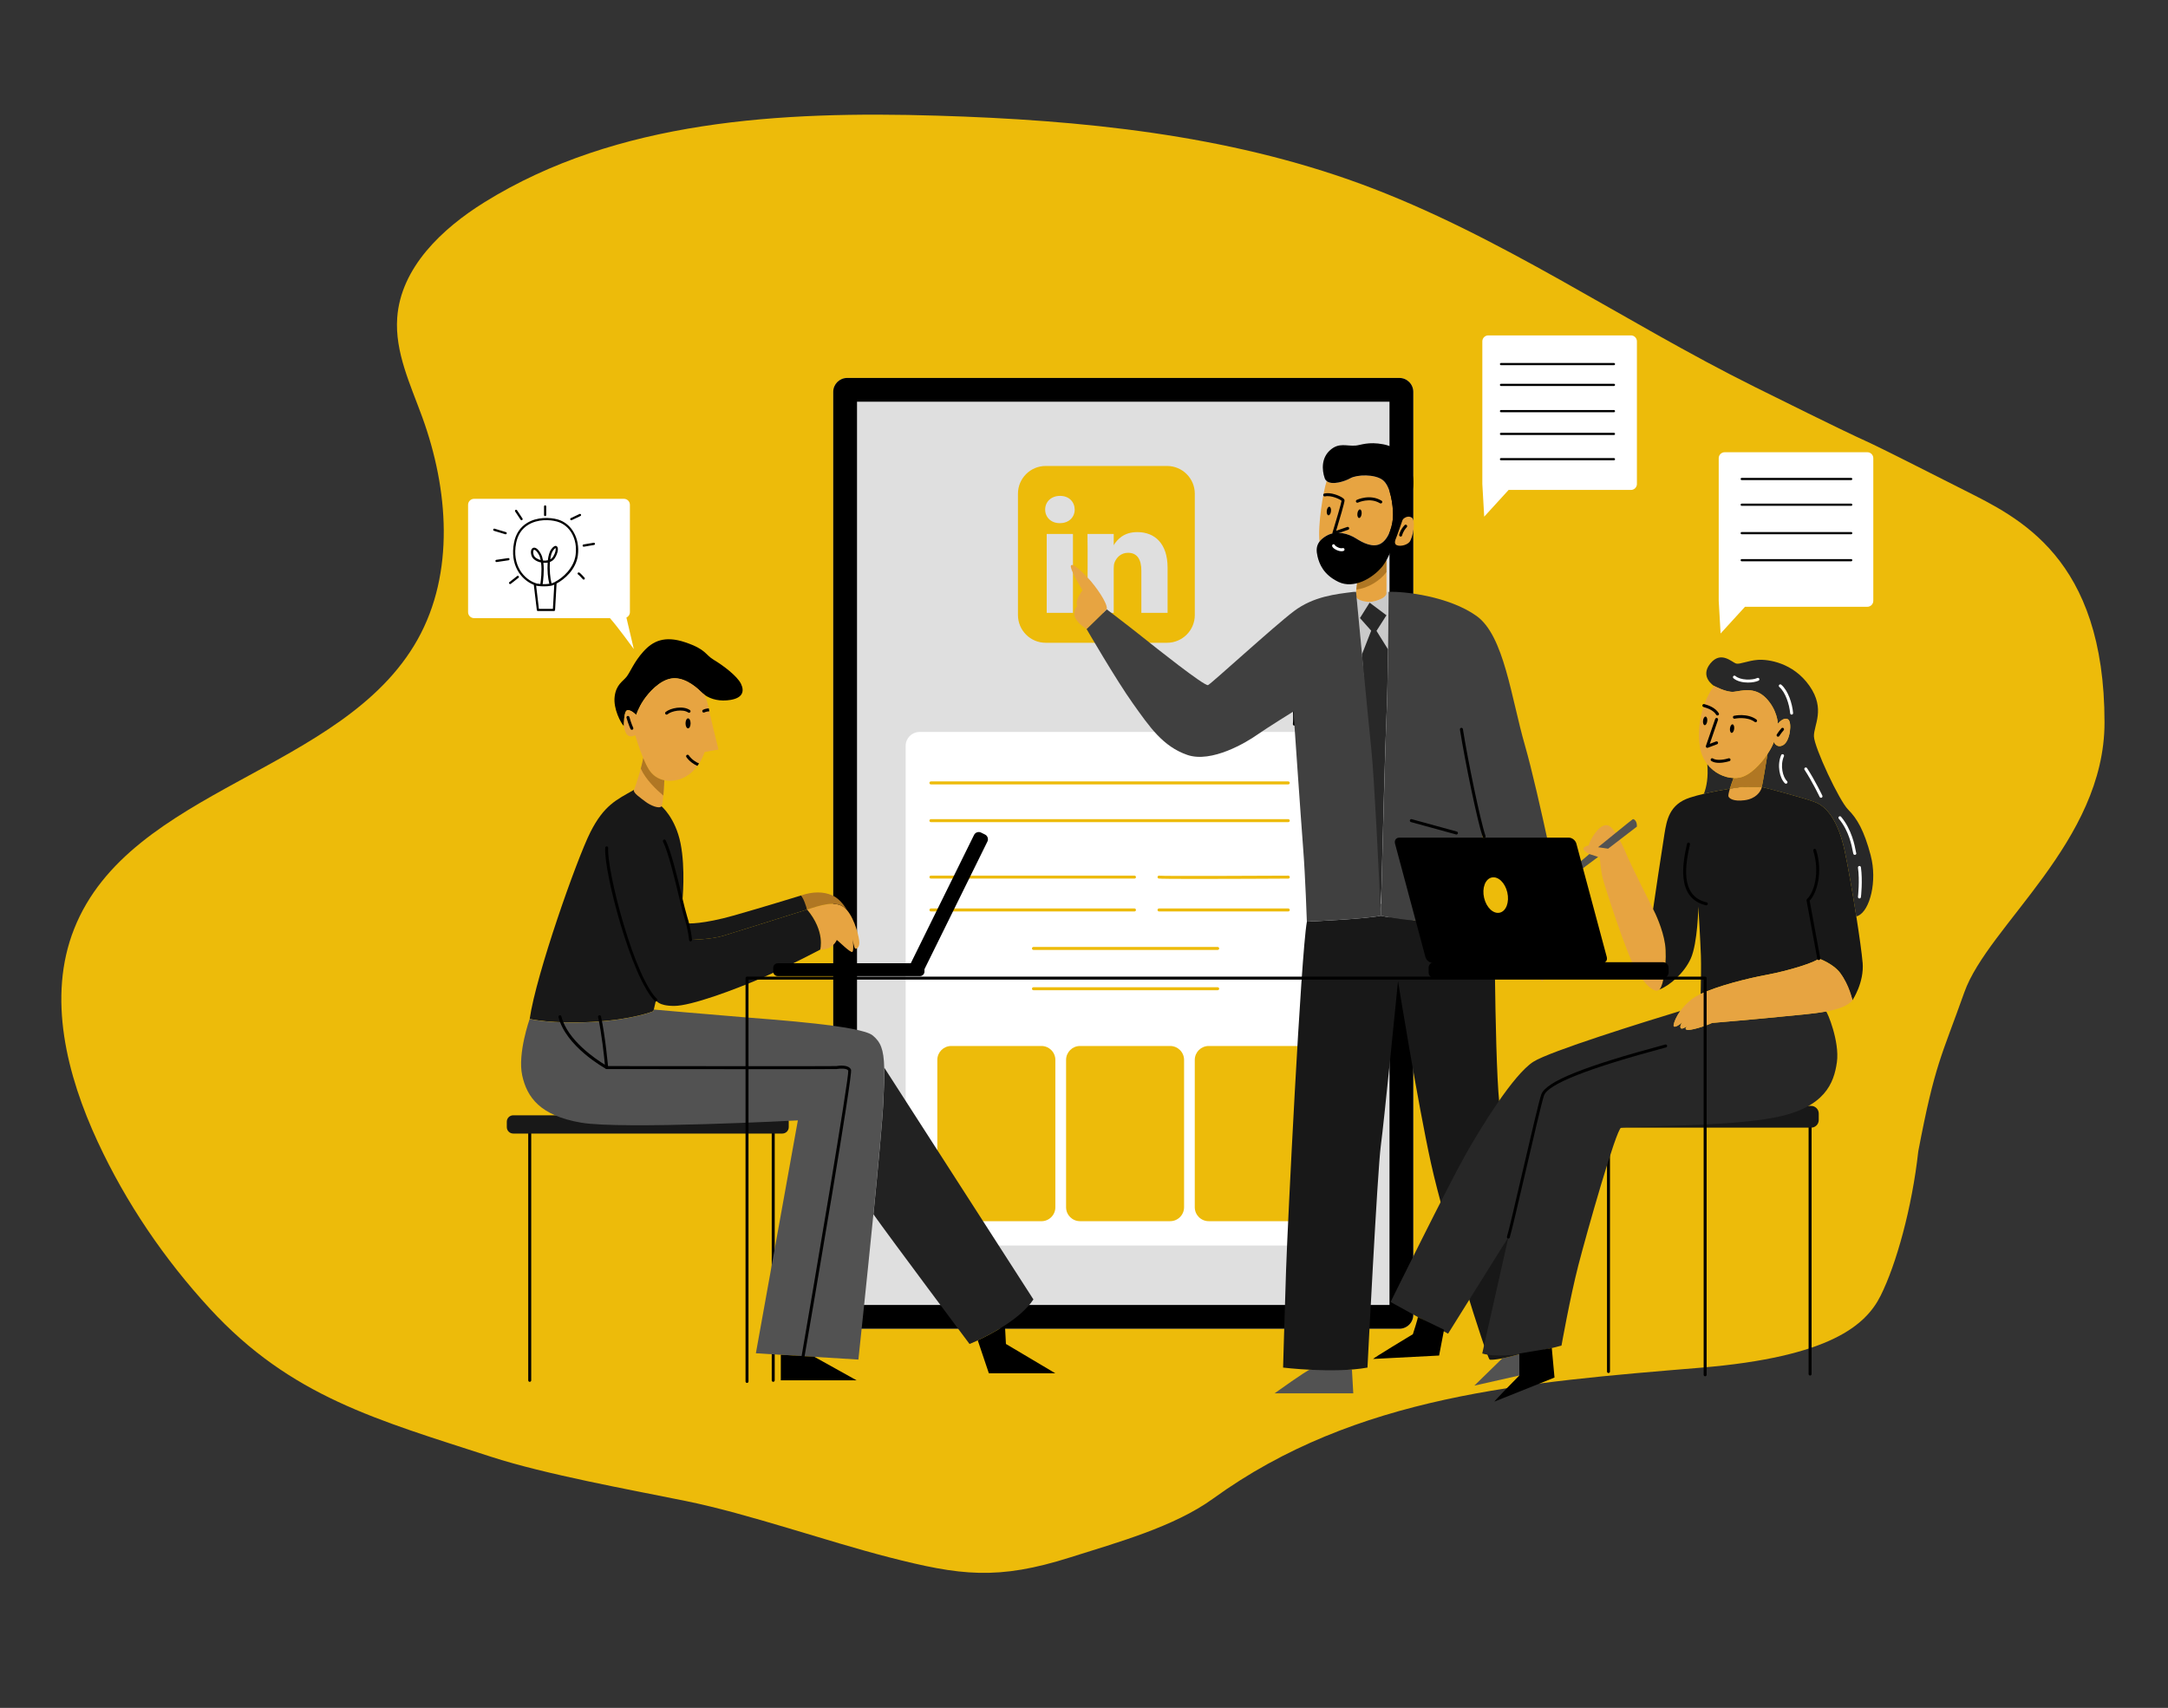 <svg width="448" height="353" viewBox="0 0 448 353" fill="none" xmlns="http://www.w3.org/2000/svg">
<rect x="0" y="0" width="448" height="353" fill="#333333" stroke="none"/>
<path fill-rule="evenodd" clip-rule="evenodd" d="M20.198 236.014C13.804 222.234 9.722 206.112 15.316 192.001C26.912 162.733 70.856 159.67 86.274 132.214C94.024 118.409 92.668 101.09 87.254 86.21C84.82 79.514 81.565 72.757 82.082 65.652C82.832 55.328 91.315 47.258 100.127 41.791C127.476 24.807 161.446 22.937 193.663 23.906C223.349 24.801 253.364 27.784 281.239 38.03C309.915 48.572 335.254 66.388 362.61 79.974C398.821 97.953 372.614 84.457 405.911 101.321C417.01 106.943 434.883 115.159 434.883 149.32C434.883 173.968 410.821 191.265 405.911 205.103C401.154 218.508 399.857 219.805 396.397 237.967C395.1 249.642 391.856 261.32 388.614 267.804C385.587 273.858 378.236 280.458 351.503 282.681C315.045 285.713 280.264 288.314 250.671 309.749C242.573 315.617 230.78 318.83 221.267 321.856C206.132 326.672 198.417 325.649 183.646 321.856C170.744 318.54 154.722 312.89 141.701 310.237C130.233 307.907 112.699 304.743 101.486 301.1C77.895 293.433 60.114 288.697 43.346 270.456C33.942 260.23 26.05 248.619 20.203 236.02L20.198 236.014Z" fill="#EDBB0A"/>
<g clip-path="url(#clip0_281_1397)">
<path d="M332.381 283.792C332.214 283.792 332.074 283.651 332.074 283.484V231.386C332.074 231.219 332.214 231.079 332.381 231.079C332.548 231.079 332.689 231.219 332.689 231.386V283.484C332.689 283.651 332.548 283.792 332.381 283.792Z" fill="black"/>
<path d="M374.042 284.306C373.875 284.306 373.734 284.166 373.734 283.999V231.593C373.734 231.426 373.875 231.286 374.042 231.286C374.209 231.286 374.349 231.426 374.349 231.593V283.999C374.349 284.166 374.209 284.306 374.042 284.306Z" fill="black"/>
<path d="M374.254 228.575H329.596C328.725 228.575 328.02 229.281 328.02 230.151V231.494C328.02 232.364 328.725 233.07 329.596 233.07H374.254C375.124 233.07 375.83 232.364 375.83 231.494V230.151C375.83 229.281 375.124 228.575 374.254 228.575Z" fill="#181818"/>
<path d="M159.78 285.608C159.613 285.608 159.473 285.468 159.473 285.301V230.518C159.473 230.351 159.613 230.211 159.78 230.211C159.947 230.211 160.087 230.351 160.087 230.518V285.301C160.087 285.468 159.947 285.608 159.78 285.608Z" fill="black"/>
<path d="M109.463 285.608C109.296 285.608 109.156 285.468 109.156 285.301V231.747C109.156 231.58 109.296 231.439 109.463 231.439C109.63 231.439 109.771 231.58 109.771 231.747V285.301C109.771 285.468 109.63 285.608 109.463 285.608Z" fill="black"/>
<path d="M161.66 230.519H106.056C105.322 230.519 104.727 231.114 104.727 231.848V232.963C104.727 233.697 105.322 234.292 106.056 234.292H161.66C162.394 234.292 162.989 233.697 162.989 232.963V231.848C162.989 231.114 162.394 230.519 161.66 230.519Z" fill="#181818"/>
<path d="M289.165 78.118H175.058C173.468 78.118 172.18 79.407 172.18 80.996V271.758C172.18 273.347 173.468 274.636 175.058 274.636H289.165C290.755 274.636 292.043 273.347 292.043 271.758V80.996C292.043 79.407 290.755 78.118 289.165 78.118Z" fill="#CACACA"/>
<path d="M289.165 78.118H175.058C173.468 78.118 172.18 79.407 172.18 80.996V271.758C172.18 273.347 173.468 274.636 175.058 274.636H289.165C290.755 274.636 292.043 273.347 292.043 271.758V80.996C292.043 79.407 290.755 78.118 289.165 78.118Z" fill="black"/>
<path d="M287.129 269.721V83.026H177.096V269.721H287.129Z" fill="#DFDFDF"/>
<path d="M268.4 151.286H190.023C188.433 151.286 187.145 152.575 187.145 154.165V254.561C187.145 256.15 188.433 257.439 190.023 257.439H268.4C269.99 257.439 271.279 256.15 271.279 254.561V154.165C271.279 152.575 269.99 151.286 268.4 151.286Z" fill="white"/>
<path d="M196.57 216.193H215.202C216.792 216.193 218.081 217.482 218.081 219.072V249.532C218.081 251.121 216.792 252.41 215.202 252.41H196.57C194.98 252.41 193.691 251.121 193.691 249.532V219.072C193.691 217.482 194.98 216.193 196.57 216.193Z" fill="#EDBB0A"/>
<path d="M241.801 216.193H223.175C221.586 216.193 220.297 217.482 220.297 219.072V249.525C220.297 251.115 221.586 252.404 223.175 252.404H241.801C243.391 252.404 244.68 251.115 244.68 249.525V219.072C244.68 217.482 243.391 216.193 241.801 216.193Z" fill="#EDBB0A"/>
<path d="M268.395 216.193H249.769C248.179 216.193 246.891 217.482 246.891 219.072V249.525C246.891 251.115 248.179 252.404 249.769 252.404H268.395C269.985 252.404 271.273 251.115 271.273 249.525V219.072C271.273 217.482 269.985 216.193 268.395 216.193Z" fill="#EDBB0A"/>
<path d="M280.336 123.524C280.336 123.524 281.364 124.639 283.729 124.332C286.093 124.025 286.513 122.335 286.513 122.335H286.941L286.834 134.229L281.465 135.425L280.336 123.524Z" fill="#CACACA"/>
<path d="M286.479 122.715C286.399 123.256 285.557 123.871 284.102 124.252C282.639 124.639 281.03 124.178 280.489 123.717C280.128 123.403 280.148 122.842 280.275 121.847C280.335 121.373 280.415 120.805 280.489 120.118L286.479 114.588C286.479 114.588 286.499 116.351 286.506 118.234C286.519 120.265 286.526 122.442 286.479 122.715Z" fill="#E7A441"/>
<path d="M286.498 118.234C285.229 120.004 282.658 121.594 280.273 121.847C280.334 121.373 280.414 120.805 280.487 120.118L286.478 114.588C286.478 114.588 286.498 116.351 286.504 118.234H286.498Z" fill="#B07723"/>
<path d="M270.664 283.11C270.216 283.084 263.371 287.992 263.371 287.992H279.646L279.366 283.063L270.671 283.11H270.664Z" fill="#525252"/>
<path d="M304.671 286.39L318.715 283.224L318.368 278.188C315.663 279.497 312.578 280.346 310.434 280.76L304.664 286.39H304.671Z" fill="#525252"/>
<path d="M310.273 230.418C308.891 227.807 308.817 188.738 308.817 188.738C308.817 188.738 307.669 190.121 300.069 190.501C292.469 190.882 285.329 189.273 285.329 189.273C282.184 189.96 270.056 190.501 270.056 190.501C268.827 197.407 266.062 253.292 265.755 262.508C265.448 271.717 265.141 282.663 265.141 282.663C265.141 282.663 275.606 283.932 282.578 282.663C282.578 282.663 284.642 241.932 285.329 236.863C286.017 231.8 288.889 202.79 288.889 202.79C288.889 202.79 292.929 227.807 295.694 240.396C298.459 252.984 307.208 280.619 307.822 281.007C307.996 281.114 309.004 281.034 310.44 280.76C312.584 280.346 315.676 279.504 318.374 278.189C320.317 277.247 322.054 276.065 323.096 274.636C323.096 274.636 311.656 233.029 310.273 230.418Z" fill="#181818"/>
<path d="M289.011 108.518C289.732 107.222 290.701 106.407 291.696 106.962C292.691 107.523 291.923 111.283 291.235 112.051C290.547 112.819 288.857 113.046 288.397 112.511C287.936 111.977 288.503 109.426 289.011 108.518Z" fill="#E7A441"/>
<path d="M313.653 193.186C313.273 196.485 312.812 198.636 313.653 198.789C314.495 198.943 314.956 195.103 315.65 195.336C316.338 195.563 317.874 202.549 318.642 202.783C319.41 203.01 319.023 196.792 319.023 196.792C319.023 196.792 319.711 201.861 320.632 201.861C321.554 201.861 321.013 196.178 321.013 196.178C321.013 196.178 321.394 200.479 322.469 200.325C323.544 200.172 322.469 194.795 322.469 194.795C322.469 194.795 323.544 198.555 324.158 198.482C324.773 198.408 324.005 191.65 323.083 189.272L313.64 193.186H313.653Z" fill="#E7A441"/>
<path d="M344.054 195.102C343.594 191.984 342.004 188.651 341.597 187.89C341.189 187.122 337.296 179.295 336.481 177.452C335.66 175.608 333.716 170.693 332.027 170.546C330.337 170.392 328.447 173.772 328.293 174.74C328.293 174.74 326.55 175.047 327.472 175.916C328.394 176.784 330.591 177.198 330.591 177.198C330.591 177.198 330.744 179.809 331.205 181.599C331.666 183.389 336.014 196.852 337.91 200.178C339.807 203.504 341.911 205.414 342.879 204.539C343.854 203.671 344.509 198.228 344.048 195.109L344.054 195.102Z" fill="#E7A441"/>
<path d="M384.891 198.943C384.731 197.066 384.223 193.42 383.595 189.42C382.841 184.571 381.906 179.222 381.204 175.909C379.922 169.872 377.625 166.8 375.167 165.825C372.709 164.85 364.315 162.706 364.068 162.653C363.821 162.599 359.813 162.653 359.813 162.653C359.813 162.653 355.867 163.167 352.093 164.068C351.098 164.302 350.116 164.569 349.222 164.857C344.921 166.239 344.413 169.565 343.952 172.33C343.492 175.094 341.748 186.815 341.602 187.89C342.009 188.658 343.598 191.984 344.059 195.103C344.52 198.222 343.859 203.665 342.89 204.533C345.034 203.711 348.04 201.1 349.382 198.122C350.818 194.949 350.951 187.396 350.951 187.396C350.951 187.396 351.379 194.589 351.479 197.561C351.546 199.471 351.479 203.104 351.432 205.448C354.898 203.791 360.935 202.255 364.989 201.501C369.951 200.579 375.227 198.843 375.842 198.122C375.842 198.122 378.807 199.097 380.296 201.14C381.779 203.19 382.8 206.717 382.8 206.717C382.8 206.717 385.258 203.084 384.897 198.936L384.891 198.943Z" fill="#181818"/>
<path d="M348.656 212.066C348.95 211.866 349.17 211.686 349.17 211.686C349.17 211.686 348.897 211.853 348.656 212.066Z" fill="#E7A441"/>
<path d="M353.779 211.432C352.496 212.046 349.171 213.121 348.509 212.814C348.149 212.647 348.376 212.327 348.663 212.073C348.196 212.393 347.554 212.761 347.334 212.507C346.973 212.099 347.695 211.218 347.695 211.218C347.441 211.565 345.698 212.814 345.851 211.839C345.945 211.245 346.352 210.163 347.241 208.947C340.201 211.091 320.2 217.282 316.834 219.466C312.74 222.124 306.289 232.569 302.809 238.706C299.33 244.85 287.355 269.106 287.355 269.106L299.23 275.658L311.705 255.696L306.295 279.751C311.518 281.287 322.671 278.115 322.671 278.115C322.671 278.115 324.414 268.291 326.15 261.533C327.893 254.781 333.931 233.49 334.986 233.076C336.041 232.669 356.857 232.976 366.988 230.926C377.12 228.876 378.963 223.867 379.577 219.566C380.192 215.265 377.554 209.021 377.333 209.061C374.609 209.562 371.43 209.775 368.885 210.043C364.023 210.557 353.785 211.425 353.785 211.425L353.779 211.432Z" fill="#272727"/>
<path d="M348.656 212.066C348.95 211.866 349.17 211.686 349.17 211.686C349.17 211.686 348.897 211.853 348.656 212.066Z" fill="#272727"/>
<path d="M380.285 201.147C378.735 199.143 375.83 198.128 375.83 198.128C375.216 198.843 369.947 200.586 364.978 201.507C360.924 202.262 354.887 203.798 351.421 205.454C350.646 205.821 349.992 206.202 349.524 206.576C348.536 207.364 347.788 208.186 347.227 208.954C346.339 210.169 345.931 211.251 345.838 211.845C345.684 212.82 347.427 211.572 347.681 211.224C347.681 211.224 346.966 212.106 347.32 212.513C347.541 212.767 348.188 212.4 348.649 212.079C348.89 211.865 349.164 211.698 349.164 211.698C349.164 211.698 348.943 211.879 348.649 212.079C348.362 212.333 348.135 212.653 348.496 212.82C349.164 213.128 352.489 212.052 353.765 211.438C353.765 211.438 364.003 210.57 368.865 210.056C371.409 209.788 374.588 209.575 377.313 209.074C379.784 208.62 381.888 207.925 382.789 206.73C382.789 206.73 382.201 203.631 380.285 201.153V201.147Z" fill="#E7A441"/>
<path d="M153.111 141.322C152.343 139.733 149.424 137.535 147.534 136.407C145.638 135.278 145.998 134.256 141.651 132.774C137.303 131.291 134.892 132.52 132.949 134.67C131.005 136.821 130.237 138.918 129.469 139.886C128.701 140.855 127.319 141.482 127.012 143.987C126.704 146.491 128.294 149.463 128.922 150.084V150.077C128.922 149.991 128.862 146.959 129.623 146.805C130.391 146.651 131.466 147.78 131.466 147.78C131.466 147.78 131.927 146.297 133.002 144.708C134.077 143.119 136.275 140.668 138.665 140.254C141.05 139.846 143.447 141.583 144.876 143.018C145.083 143.225 145.317 143.412 145.558 143.593C146.96 144.608 148.87 145.009 150.967 144.661C153.425 144.254 153.885 142.918 153.117 141.335L153.111 141.322Z" fill="black"/>
<path d="M149.454 193.42C151.985 192.652 166.778 187.998 166.778 187.998C166.751 185.947 165.549 185.079 165.549 185.079C165.549 185.079 157.435 187.583 151.451 189.273C145.46 190.963 142.008 190.976 141.961 190.769L142.702 194.262C142.702 194.262 146.923 194.188 149.461 193.42H149.454Z" fill="#181818"/>
<path d="M174.992 188.077C174.865 187.937 174.738 187.803 174.604 187.683C172.661 185.94 169.228 187.222 166.777 187.99C170.591 192.545 169.489 196.278 169.489 196.278C172.147 196.332 172.915 194.281 172.915 194.281C173.275 194.488 175.78 197.046 176.14 196.739C176.501 196.432 176.194 194.028 176.194 194.028C176.194 194.028 176.448 196.024 176.755 196.078C177.062 196.131 177.523 195.871 177.576 194.902C177.623 193.994 176.695 190.027 174.992 188.084V188.077Z" fill="#E7A441"/>
<path d="M166.778 187.991C166.778 187.991 151.985 192.646 149.454 193.414C146.923 194.182 142.695 194.255 142.695 194.255L141.954 190.762L141.006 186.261C141.006 186.261 141.694 179.589 140.625 174.293C139.55 168.997 136.685 166.64 136.685 166.64L131.001 163.261C127.368 165.311 124.811 166.433 121.992 172.009C119.181 177.586 110.759 201.461 109.457 210.597C109.457 210.597 113.985 211.672 122.433 211.212C130.875 210.751 135.022 209.001 135.022 209.001L135.109 208.64L135.563 206.684C135.563 206.684 135.87 207.912 139.323 207.912C142.775 207.912 151.684 204.613 157.361 202.156C163.044 199.698 169.489 196.272 169.489 196.272C169.489 196.272 170.591 192.539 166.778 187.984V187.991Z" fill="#181818"/>
<path d="M182.716 220.648C182.616 216.875 181.975 215.345 180.312 213.996C177.854 211.999 160.197 210.771 153.518 210.236C146.84 209.702 135.099 208.66 135.099 208.66L135.012 209.021C135.012 209.021 130.865 210.771 122.424 211.231C113.982 211.692 109.447 210.617 109.447 210.617C109.447 210.617 106.916 217.756 107.911 222.284C108.907 226.812 111.598 230.572 120.039 232.034C128.481 233.49 164.871 231.574 164.871 231.574L156.196 279.705L177.38 281.007C177.38 281.007 179.036 265.513 180.479 250.974C181.46 241.084 182.335 231.634 182.522 227.807C182.669 224.755 182.749 222.444 182.703 220.641L182.716 220.648Z" fill="#525252"/>
<path d="M161.348 280.019V285.301H177.015L168.26 280.426L161.348 280.019Z" fill="black"/>
<path d="M218.078 283.845L207.867 277.781L207.666 273.921C205.562 275.297 203.452 276.372 202.043 277.026L204.34 283.838H218.084L218.078 283.845Z" fill="black"/>
<path d="M182.716 220.647C182.763 222.451 182.689 224.761 182.536 227.813C182.349 231.633 181.474 241.083 180.492 250.981C183.838 255.729 200.347 277.788 200.347 277.788C200.347 277.788 201.008 277.521 202.043 277.04C203.452 276.379 205.563 275.31 207.667 273.934C209.924 272.458 212.174 270.635 213.55 268.578L182.716 220.654V220.647Z" fill="#222222"/>
<path d="M274.044 110.769C276.195 109.486 278.753 110.361 280.195 111.283C281.638 112.205 283.768 113.333 285.404 112.305C287.041 111.283 287.862 108.465 287.862 106.421C287.862 104.378 287.348 100.437 285.712 99.208C284.075 97.98 280.416 98.073 279.033 98.848C277.844 99.516 275.24 100.337 274.145 99.429C273.417 101.606 272.281 108.565 272.662 111.937C272.969 111.537 273.41 111.143 274.044 110.769Z" fill="#E7A441"/>
<path d="M291.647 97.412C290.626 94.754 288.989 92.43 285.864 91.835C282.745 91.241 281.176 92.002 280.194 92.089C278.237 92.263 276.728 91.401 274.891 93.011C273.048 94.62 273.128 97.078 273.743 98.848C273.829 99.095 273.97 99.282 274.15 99.429C275.245 100.337 277.85 99.516 279.039 98.848C280.421 98.073 284.081 97.973 285.717 99.208C287.353 100.437 287.867 104.377 287.867 106.421C287.867 108.465 287.046 111.283 285.41 112.305C283.774 113.326 281.643 112.204 280.201 111.283C278.758 110.361 276.2 109.493 274.05 110.769C273.415 111.143 272.975 111.537 272.667 111.937C271.933 112.899 272.006 113.934 272.26 115.016C272.621 116.552 273.489 118.803 276.608 120.285C279.726 121.768 283.62 119.571 285.663 117.06C287.714 114.555 290.011 106.568 290.732 104.985C291.447 103.396 292.676 100.07 291.654 97.412H291.647Z" fill="black"/>
<path d="M285.385 186.829L285.211 186.815C285.284 188.358 285.324 189.273 285.324 189.273C285.324 189.273 285.344 188.371 285.385 186.829Z" fill="#181818"/>
<path d="M292.973 272.212C293.1 272.285 291.958 275.765 291.958 275.765C291.958 275.765 283.463 280.88 283.77 280.88C284.077 280.88 297.38 280.173 297.38 280.173L298.402 274.843L292.973 272.212Z" fill="black"/>
<path d="M313.96 279.751V284.299C313.96 284.299 308.537 289.782 308.845 289.682C309.152 289.581 321.226 284.72 321.226 284.72L320.665 278.629L313.96 279.758V279.751Z" fill="black"/>
<path d="M137.286 161.271C137.239 162.212 137.172 163.408 137.079 164.436C136.972 165.545 136.845 166.46 136.685 166.66C136.224 167.221 134.434 166.506 133.366 165.685C132.291 164.87 130.755 163.842 131.008 163.281C131.135 163 131.576 161.705 131.997 160.302C132.144 159.815 132.284 159.327 132.417 158.853C132.665 157.958 132.852 157.143 132.912 156.676C133.272 157.537 133.673 158.372 134.08 159.033C134.868 160.302 136.024 161.017 137.293 161.277L137.286 161.271Z" fill="#E7A441"/>
<path d="M148.456 154.932C148.148 154.932 145.591 155.446 145.591 155.446C145.337 156.241 144.956 157.043 144.462 157.797C144.348 157.971 144.235 158.138 144.115 158.305C143.233 159.487 142.078 160.475 140.735 160.969C139.627 161.377 138.411 161.497 137.289 161.263C136.027 161.003 134.865 160.295 134.077 159.019C133.67 158.358 133.276 157.523 132.908 156.662C131.96 154.405 131.265 151.96 131.265 151.96C129.776 152.728 129.115 151.573 128.935 150.064C128.935 149.977 128.875 146.945 129.629 146.791C130.397 146.638 131.473 147.766 131.473 147.766C131.473 147.766 131.933 146.277 133.009 144.694C134.084 143.105 136.288 140.647 138.672 140.24C141.056 139.826 143.447 141.569 144.889 143.005C145.096 143.212 145.33 143.399 145.571 143.579C145.985 144.454 146.285 145.576 146.472 146.404C146.519 146.638 146.566 146.845 146.592 147.012C146.646 147.292 146.673 147.479 146.673 147.506C146.673 147.659 148.469 154.925 148.469 154.925L148.456 154.932Z" fill="#E7A441"/>
<path d="M359.815 162.659C359.815 162.659 358.873 162.78 357.471 163.013C357.217 163.842 357.097 164.429 357.177 164.63C357.331 165.01 358.165 165.705 360.509 165.398C362.86 165.09 363.775 163.635 364.009 162.9C364.022 162.853 364.042 162.766 364.069 162.659C363.822 162.606 359.815 162.659 359.815 162.659Z" fill="#E7A441"/>
<path d="M352.802 157.944C353.022 160.602 352.668 162.586 352.094 164.075C354.024 163.614 356.001 163.254 357.47 163.013C357.657 162.399 357.917 161.651 358.231 160.809C356.294 160.743 354.204 159.734 352.802 157.944Z" fill="#282828"/>
<path d="M386.577 176.837C385.194 171.615 383.739 169.164 381.895 167.321C380.052 165.477 374.91 154.498 374.836 152.201C374.763 149.897 377.294 146.598 373.915 141.762C370.535 136.927 365.32 136.233 363.243 136.386C361.172 136.54 359.536 137.341 358.788 137.154C357.92 136.934 355.643 134.389 353.412 137.154C351.188 139.919 354.18 141.762 354.18 141.762C354.18 141.762 356.711 143.145 358.247 142.991C359.783 142.838 362.548 141.843 364.926 144.293C367.303 146.751 367.383 149.589 367.383 149.589C367.383 149.589 368.532 148.134 369.454 148.668C370.375 149.202 369.914 153.122 368.532 153.964C367.149 154.805 366.535 153.349 366.535 153.349C366.381 153.904 365.914 154.819 365.246 155.82C364.886 158.031 364.291 161.631 364.057 162.666C364.305 162.719 372.699 164.87 375.157 165.838C377.615 166.813 379.919 169.878 381.194 175.922C381.895 179.235 382.824 184.584 383.585 189.433C383.719 189.379 383.845 189.332 383.959 189.279C386.417 188.204 387.953 182.066 386.57 176.844L386.577 176.837Z" fill="#282828"/>
<path d="M359.479 160.716C359.078 160.797 358.658 160.823 358.23 160.81C357.916 161.658 357.656 162.399 357.469 163.014C358.871 162.787 359.813 162.66 359.813 162.66C359.813 162.66 363.82 162.606 364.067 162.66C364.294 161.625 364.895 158.025 365.256 155.814C363.88 157.871 361.649 160.302 359.479 160.71V160.716Z" fill="#B07723"/>
<path d="M369.458 148.661C368.536 148.127 367.387 149.583 367.387 149.583C367.387 149.583 367.314 146.745 364.93 144.287C362.552 141.829 359.787 142.831 358.251 142.985C356.715 143.138 354.184 141.756 354.184 141.756C351.88 144.901 350.578 149.737 351.266 154.345C351.48 155.767 352.04 156.969 352.802 157.944C354.204 159.734 356.288 160.742 358.231 160.809C358.659 160.823 359.08 160.796 359.48 160.716C361.651 160.302 363.881 157.877 365.257 155.821C365.925 154.819 366.392 153.904 366.546 153.35C366.546 153.35 367.16 154.805 368.543 153.964C369.925 153.122 370.386 149.202 369.464 148.668L369.458 148.661Z" fill="#E7A441"/>
<path d="M137.283 161.271C137.236 162.212 137.169 163.408 137.076 164.436C135.74 163.321 133.429 161.157 132.414 158.853C132.661 157.958 132.848 157.143 132.908 156.676C133.269 157.537 133.67 158.372 134.077 159.033C134.865 160.302 136.02 161.017 137.289 161.277L137.283 161.271Z" fill="#B07723"/>
<path d="M174.611 187.683C174.744 187.804 174.871 187.937 174.998 188.077C174.998 188.077 173.849 185.894 172.006 185.072C170.163 184.251 167.966 184.251 165.555 185.072C165.555 185.072 165.762 185.433 166.015 185.894C166.269 186.354 166.784 187.991 166.784 187.991C169.241 187.223 172.667 185.94 174.611 187.683Z" fill="#B07723"/>
<path d="M286.834 134.23L284.443 130.396L286.5 127.171L283.02 124.56L281.023 127.745L283.348 130.356L281.444 135.225L285.211 188.732L285.458 183.73C285.712 173.806 286.246 153.497 286.506 148.047C286.66 144.788 286.767 139.299 286.827 134.223L286.834 134.23Z" fill="#282828"/>
<path d="M315.11 154.038C312.271 144.214 310.809 131.391 305.132 127.324C299.449 123.257 290.166 122.182 286.94 122.335C286.94 122.335 286.914 127.965 286.834 134.229C286.767 139.298 286.667 144.788 286.513 148.054C286.253 153.503 285.324 189.273 285.324 189.273C285.324 189.273 292.463 190.882 300.063 190.502C307.663 190.121 308.812 188.738 308.812 188.738C308.505 186.515 306.127 171.315 306.127 171.315L313.647 193.193C320.553 193.039 323.09 189.279 323.09 189.279C323.09 189.279 317.948 163.868 315.11 154.044V154.038Z" fill="#404040"/>
<path d="M137.744 147.707C137.657 147.707 137.571 147.667 137.51 147.593C137.404 147.46 137.424 147.266 137.551 147.159C138.546 146.338 141.144 145.797 142.559 146.759C142.7 146.852 142.74 147.046 142.639 147.186C142.546 147.326 142.352 147.366 142.212 147.266C141.07 146.491 138.773 146.939 137.938 147.633C137.878 147.68 137.811 147.707 137.744 147.707Z" fill="black"/>
<path d="M130.571 150.853C130.457 150.853 130.344 150.786 130.291 150.679C130.277 150.646 129.89 149.831 129.469 148.368C129.422 148.208 129.516 148.034 129.676 147.988C129.836 147.941 130.01 148.034 130.057 148.195C130.464 149.61 130.838 150.405 130.845 150.412C130.918 150.565 130.852 150.746 130.698 150.819C130.658 150.839 130.611 150.846 130.564 150.846L130.571 150.853Z" fill="black"/>
<path d="M144.455 157.798C144.341 157.971 144.228 158.138 144.107 158.305C143.353 157.978 142.418 157.33 141.83 156.475C141.737 156.335 141.77 156.141 141.91 156.048C142.05 155.948 142.244 155.988 142.338 156.128C142.919 156.976 143.84 157.557 144.455 157.798Z" fill="black"/>
<path d="M146.579 147.012C146.272 147.032 145.904 147.092 145.55 147.252C145.51 147.272 145.464 147.286 145.424 147.286C145.31 147.286 145.197 147.219 145.15 147.099C145.076 146.945 145.15 146.758 145.303 146.691C145.711 146.504 146.105 146.424 146.465 146.404C146.512 146.638 146.559 146.845 146.586 147.012H146.579Z" fill="black"/>
<path d="M135.56 207.004C135.486 207.004 135.406 206.977 135.346 206.917C130.551 202.296 124.694 180.077 125.068 175.222C125.081 175.055 125.228 174.908 125.395 174.941C125.562 174.955 125.689 175.102 125.676 175.269C125.502 177.533 126.851 184.238 128.814 190.869C131.165 198.796 133.696 204.48 135.767 206.47C135.887 206.59 135.893 206.784 135.773 206.904C135.713 206.964 135.633 206.998 135.553 206.998L135.56 207.004Z" fill="black"/>
<path d="M142.7 194.569C142.54 194.569 142.406 194.449 142.393 194.289C142.393 194.269 142.206 192.111 141.391 189.554C141.111 188.679 140.724 187.056 140.269 185.173C139.368 181.439 138.139 176.324 137.01 173.953C136.937 173.799 137.004 173.619 137.157 173.546C137.311 173.472 137.491 173.539 137.565 173.692C138.72 176.123 139.909 181.065 140.864 185.032C141.311 186.902 141.705 188.518 141.972 189.373C142.807 192.005 142.994 194.155 143.001 194.242C143.014 194.409 142.887 194.562 142.72 194.576C142.714 194.576 142.7 194.576 142.694 194.576L142.7 194.569Z" fill="black"/>
<path d="M125.358 220.949C125.305 220.949 125.258 220.935 125.211 220.908C124.877 220.721 116.957 216.32 115.407 210.223C115.367 210.056 115.467 209.889 115.628 209.849C115.788 209.809 115.962 209.909 116.002 210.069C117.264 215.045 123.214 218.985 124.997 220.067C124.837 218.397 124.336 213.589 123.588 210.21C123.555 210.043 123.655 209.882 123.822 209.842C123.989 209.802 124.149 209.909 124.189 210.076C125.104 214.243 125.659 220.548 125.665 220.608C125.672 220.721 125.625 220.828 125.525 220.888C125.472 220.922 125.418 220.935 125.358 220.935V220.949Z" fill="black"/>
<path d="M165.548 282.97C165.548 282.97 165.515 282.97 165.495 282.97C165.328 282.944 165.215 282.783 165.248 282.617C168.1 266.068 175.466 222.792 175.286 221.289C175.058 220.795 173.716 220.815 172.868 220.962C172.561 221.015 136.424 220.975 125.358 220.962C125.191 220.962 125.051 220.821 125.051 220.655C125.051 220.488 125.191 220.347 125.358 220.347C141.493 220.367 172.167 220.387 172.788 220.347C173.369 220.247 175.372 219.993 175.86 221.089C176.274 222.024 168.307 268.498 165.849 282.717C165.822 282.864 165.695 282.97 165.548 282.97Z" fill="black"/>
<path d="M311.697 256.003C311.697 256.003 311.637 256.003 311.604 255.99C311.443 255.937 311.356 255.763 311.403 255.603C311.737 254.581 313.1 248.731 314.535 242.54C316.265 235.12 318.048 227.447 318.489 226.218C319.437 223.566 327.345 220.381 344.114 215.893C344.274 215.853 344.448 215.946 344.488 216.113C344.535 216.28 344.435 216.447 344.268 216.487C328.153 220.802 319.911 224.054 319.057 226.425C318.629 227.62 316.766 235.621 315.123 242.68C313.681 248.884 312.311 254.741 311.971 255.79C311.931 255.917 311.811 256.003 311.677 256.003H311.697Z" fill="black"/>
<path d="M352.595 187.122C352.595 187.122 352.548 187.122 352.522 187.116C346.164 185.62 347.847 177.906 348.568 174.607L348.615 174.387C348.648 174.22 348.815 174.119 348.982 174.153C349.149 174.186 349.249 174.353 349.216 174.52L349.169 174.741C348.435 178.12 346.898 185.159 352.669 186.515C352.836 186.555 352.936 186.722 352.896 186.882C352.862 187.022 352.735 187.116 352.595 187.116V187.122Z" fill="black"/>
<path d="M375.83 198.435C375.683 198.435 375.556 198.335 375.53 198.181L373.306 186.107C373.286 186 373.326 185.893 373.406 185.82C374.849 184.531 376.097 180.35 374.702 175.856C374.648 175.695 374.742 175.522 374.902 175.468C375.062 175.415 375.236 175.508 375.289 175.669C376.725 180.283 375.456 184.631 373.947 186.154L376.144 198.068C376.178 198.235 376.064 198.395 375.897 198.428C375.877 198.428 375.857 198.428 375.844 198.428L375.83 198.435Z" fill="black"/>
<path d="M355.226 157.671C354.651 157.671 354.07 157.577 353.63 157.284C353.489 157.19 353.449 157.003 353.543 156.856C353.636 156.716 353.83 156.676 353.97 156.769C354.832 157.33 356.635 156.923 357.196 156.736C357.356 156.683 357.53 156.769 357.583 156.93C357.637 157.09 357.55 157.264 357.39 157.317C357.376 157.317 356.314 157.671 355.226 157.671Z" fill="black"/>
<path d="M354.911 147.893C354.811 147.893 354.711 147.84 354.651 147.746C354.023 146.724 352.694 146.337 352.193 146.183C352.093 146.15 352.013 146.13 351.973 146.11C351.813 146.043 351.739 145.87 351.806 145.709C351.873 145.556 352.053 145.475 352.207 145.542C352.233 145.556 352.293 145.569 352.367 145.589C352.928 145.756 354.417 146.197 355.172 147.412C355.259 147.559 355.219 147.746 355.072 147.833C355.018 147.866 354.965 147.88 354.911 147.88V147.893Z" fill="black"/>
<path d="M362.779 149.276C362.712 149.276 362.652 149.256 362.599 149.215C360.962 148.007 358.498 148.534 358.471 148.541C358.304 148.581 358.144 148.474 358.104 148.307C358.071 148.14 358.171 147.98 358.338 147.94C358.451 147.913 361.103 147.352 362.959 148.721C363.093 148.821 363.126 149.015 363.026 149.149C362.966 149.229 362.872 149.276 362.779 149.276Z" fill="black"/>
<path d="M367.428 152.274C367.374 152.274 367.321 152.261 367.268 152.227C367.121 152.14 367.074 151.953 367.161 151.806C367.174 151.78 367.528 151.199 368.116 150.531C368.229 150.404 368.423 150.391 368.55 150.504C368.677 150.618 368.69 150.811 368.577 150.938C368.029 151.559 367.688 152.114 367.688 152.12C367.628 152.214 367.528 152.267 367.428 152.267V152.274Z" fill="black"/>
<path d="M352.801 154.572C352.721 154.572 352.648 154.538 352.588 154.485C352.501 154.405 352.474 154.278 352.514 154.164C352.514 154.164 354.317 148.948 354.431 148.601C354.484 148.441 354.658 148.354 354.818 148.407C354.979 148.461 355.065 148.634 355.012 148.795C354.919 149.069 353.79 152.348 353.309 153.743L354.611 153.249C354.772 153.189 354.945 153.269 355.005 153.43C355.065 153.59 354.985 153.763 354.825 153.824L352.908 154.551C352.875 154.565 352.835 154.572 352.801 154.572Z" fill="black"/>
<path d="M361.252 141.082C360.137 141.082 358.935 140.821 358.207 140.187C358.08 140.073 358.067 139.88 358.173 139.753C358.287 139.626 358.481 139.612 358.607 139.719C359.663 140.634 362.1 140.621 363.129 140.133C363.276 140.06 363.463 140.127 363.536 140.28C363.61 140.434 363.543 140.614 363.389 140.688C362.875 140.928 362.087 141.075 361.252 141.075V141.082Z" fill="white"/>
<path d="M370.228 147.706C370.068 147.706 369.934 147.586 369.921 147.426C369.754 145.542 368.939 143.071 367.683 141.99C367.556 141.876 367.543 141.682 367.65 141.555C367.763 141.429 367.957 141.415 368.084 141.522C369.527 142.764 370.361 145.429 370.528 147.372C370.542 147.539 370.415 147.693 370.248 147.706C370.241 147.706 370.228 147.706 370.221 147.706H370.228Z" fill="white"/>
<path d="M369.061 161.985C368.988 161.985 368.907 161.958 368.847 161.905C367.739 160.856 367.164 158.145 368.066 156.068C368.133 155.914 368.313 155.841 368.473 155.908C368.627 155.974 368.7 156.155 368.634 156.308C367.779 158.278 368.44 160.669 369.275 161.451C369.395 161.564 369.402 161.764 369.288 161.885C369.228 161.951 369.148 161.978 369.068 161.978L369.061 161.985Z" fill="white"/>
<path d="M376.294 164.897C376.18 164.897 376.067 164.83 376.02 164.723C376.007 164.69 374.551 161.638 372.894 159.1C372.801 158.96 372.841 158.766 372.981 158.673C373.121 158.579 373.315 158.619 373.409 158.76C375.092 161.337 376.561 164.429 376.574 164.456C376.648 164.61 376.581 164.79 376.427 164.864C376.387 164.884 376.34 164.89 376.294 164.89V164.897Z" fill="white"/>
<path d="M383.275 176.684C383.275 176.684 383.209 176.684 383.175 176.671C382.982 176.604 382.962 176.491 382.875 176.017C382.654 174.835 382.073 171.709 379.97 169.211C379.863 169.085 379.876 168.891 380.01 168.777C380.137 168.67 380.33 168.684 380.444 168.817C382.648 171.442 383.275 174.801 383.483 175.91C383.509 176.063 383.529 176.177 383.549 176.237C383.589 176.311 383.603 176.397 383.576 176.484C383.536 176.611 383.416 176.691 383.282 176.691L383.275 176.684Z" fill="white"/>
<path d="M384.238 185.7C384.238 185.7 384.211 185.7 384.204 185.7C384.037 185.68 383.917 185.527 383.937 185.36C383.937 185.326 384.311 182.061 383.937 179.336C383.911 179.169 384.031 179.015 384.198 178.989C384.365 178.969 384.518 179.082 384.545 179.249C384.932 182.054 384.565 185.293 384.545 185.427C384.525 185.58 384.391 185.7 384.238 185.7Z" fill="white"/>
<path d="M300.958 172.483C300.958 172.483 300.904 172.483 300.878 172.47L291.561 169.912C291.401 169.865 291.301 169.698 291.347 169.531C291.394 169.364 291.561 169.271 291.728 169.318L301.044 171.876C301.205 171.922 301.305 172.089 301.258 172.256C301.218 172.39 301.098 172.483 300.964 172.483H300.958Z" fill="black"/>
<path d="M271.28 172.998C271.139 172.998 271.012 172.898 270.979 172.757C270.946 172.59 271.046 172.43 271.213 172.39L279.3 170.6C279.474 170.567 279.628 170.667 279.668 170.834C279.701 171.001 279.601 171.161 279.434 171.201L271.346 172.991C271.346 172.991 271.3 172.998 271.28 172.998Z" fill="black"/>
<path d="M306.676 173.205C306.549 173.205 306.429 173.125 306.389 172.998C305.314 169.872 302.709 157.29 301.687 150.786C301.661 150.619 301.774 150.458 301.941 150.432C302.102 150.405 302.269 150.518 302.295 150.685C303.317 157.163 305.908 169.692 306.977 172.791C307.03 172.951 306.95 173.125 306.79 173.178C306.756 173.192 306.723 173.198 306.69 173.198L306.676 173.205Z" fill="black"/>
<path d="M267.465 149.971C267.465 149.971 267.438 149.971 267.425 149.971C267.258 149.951 267.137 149.797 267.164 149.623C267.164 149.597 267.478 147.152 266.576 142.658C266.543 142.491 266.65 142.331 266.817 142.297C266.977 142.264 267.144 142.371 267.177 142.538C268.099 147.139 267.785 149.603 267.772 149.703C267.752 149.857 267.618 149.971 267.471 149.971H267.465Z" fill="black"/>
<path d="M289.431 110.896C289.431 110.896 289.398 110.896 289.378 110.896C289.211 110.869 289.097 110.709 289.131 110.542C289.131 110.502 289.311 109.56 290.246 108.545C290.36 108.418 290.553 108.411 290.68 108.525C290.807 108.638 290.814 108.832 290.7 108.959C289.899 109.834 289.739 110.642 289.739 110.648C289.712 110.795 289.585 110.902 289.438 110.902L289.431 110.896Z" fill="black"/>
<path d="M277.209 113.934C276.714 113.934 276.2 113.721 275.826 113.48C275.486 113.26 275.299 113.046 275.272 112.839C275.252 112.672 275.365 112.519 275.532 112.492C275.686 112.472 275.833 112.572 275.873 112.726C276.006 112.933 276.888 113.453 277.442 113.287C277.603 113.24 277.776 113.327 277.823 113.494C277.87 113.654 277.783 113.827 277.616 113.874C277.482 113.914 277.342 113.934 277.202 113.934H277.209Z" fill="white"/>
<path d="M275.636 110.501C275.556 110.501 275.482 110.467 275.422 110.414C275.342 110.334 275.308 110.214 275.342 110.107C276.036 107.823 277.138 104.11 277.225 103.515C276.945 103.201 275.068 102.306 273.806 102.6C273.639 102.64 273.479 102.54 273.439 102.373C273.398 102.206 273.499 102.046 273.666 102.006C274.981 101.692 276.804 102.447 277.439 102.901C277.699 103.088 277.826 103.248 277.84 103.422C277.873 103.782 276.838 107.288 276.103 109.706L278.394 108.918C278.554 108.865 278.728 108.951 278.781 109.112C278.835 109.272 278.754 109.446 278.594 109.499L275.736 110.481C275.736 110.481 275.669 110.501 275.636 110.501Z" fill="black"/>
<path d="M285.322 104.063C285.269 104.063 285.216 104.05 285.162 104.017C283.072 102.741 280.641 103.87 280.621 103.876C280.467 103.95 280.287 103.883 280.213 103.73C280.14 103.576 280.207 103.396 280.36 103.322C280.474 103.269 283.112 102.04 285.489 103.489C285.636 103.576 285.676 103.77 285.59 103.91C285.529 104.003 285.429 104.057 285.329 104.057L285.322 104.063Z" fill="black"/>
<path d="M142.702 149.51C142.702 150.084 142.468 150.545 142.181 150.545C141.894 150.545 141.66 150.084 141.66 149.51C141.66 148.935 141.894 148.475 142.181 148.475C142.468 148.475 142.702 148.935 142.702 149.51Z" fill="black"/>
<path d="M281.366 106.227C281.312 106.715 281.072 107.089 280.831 107.062C280.591 107.035 280.437 106.615 280.497 106.127C280.551 105.64 280.791 105.266 281.032 105.292C281.272 105.319 281.426 105.74 281.366 106.227Z" fill="black"/>
<path d="M275.037 105.673C274.984 106.16 274.744 106.534 274.503 106.507C274.263 106.481 274.109 106.06 274.169 105.572C274.223 105.085 274.463 104.711 274.704 104.738C274.944 104.764 275.098 105.185 275.037 105.673Z" fill="black"/>
<path d="M358.354 150.645C358.3 151.133 358.06 151.507 357.82 151.48C357.579 151.453 357.426 151.033 357.486 150.545C357.539 150.058 357.78 149.684 358.02 149.71C358.26 149.737 358.414 150.158 358.354 150.645Z" fill="black"/>
<path d="M352.788 149.049C352.734 149.536 352.494 149.91 352.253 149.883C352.013 149.857 351.859 149.436 351.919 148.948C351.973 148.461 352.213 148.087 352.454 148.114C352.694 148.14 352.848 148.561 352.788 149.049Z" fill="black"/>
<path d="M330.234 175.108C330.428 174.954 337.293 169.351 337.414 169.311C337.527 169.271 338.295 169.504 338.255 170.847L332.305 175.415L330.234 175.108Z" fill="#525252"/>
<path d="M328.434 176.517C328.434 176.517 323.445 180.751 323.558 180.63L323.672 180.517L323.098 181.859L324.393 181.479L330.237 177.118L328.434 176.523V176.517Z" fill="#525252"/>
<path d="M130.973 134.156L129.444 127.645C129.865 127.451 130.165 127.024 130.165 126.529V104.33C130.165 103.656 129.611 103.102 128.936 103.102H97.955C97.281 103.102 96.727 103.656 96.727 104.33V126.529C96.727 127.204 97.281 127.758 97.955 127.758H126.038C127.654 129.568 130.973 134.156 130.973 134.156Z" fill="white"/>
<path d="M385.874 93.472H356.389C355.714 93.472 355.16 94.026 355.16 94.701V124.186L355.547 130.937L360.59 125.414H385.874C386.549 125.414 387.103 124.86 387.103 124.186V94.701C387.103 94.026 386.549 93.472 385.874 93.472Z" fill="white"/>
<path d="M337.026 69.322H307.541C306.867 69.322 306.312 69.877 306.312 70.551V100.036L306.7 106.788L311.742 101.265H337.026C337.701 101.265 338.255 100.711 338.255 100.036V70.551C338.255 69.877 337.701 69.322 337.026 69.322Z" fill="white"/>
<path d="M266.211 162.125H192.362C192.195 162.125 192.055 161.985 192.055 161.818C192.055 161.651 192.195 161.511 192.362 161.511H266.211C266.378 161.511 266.519 161.651 266.519 161.818C266.519 161.985 266.378 162.125 266.211 162.125Z" fill="#EDBB0A"/>
<path d="M266.211 169.925H192.362C192.195 169.925 192.055 169.785 192.055 169.618C192.055 169.451 192.195 169.311 192.362 169.311H266.211C266.378 169.311 266.519 169.451 266.519 169.618C266.519 169.785 266.378 169.925 266.211 169.925Z" fill="#EDBB0A"/>
<path d="M234.433 181.593H192.366C192.199 181.593 192.059 181.453 192.059 181.286C192.059 181.119 192.199 180.979 192.366 180.979H234.433C234.6 180.979 234.74 181.119 234.74 181.286C234.74 181.453 234.6 181.593 234.433 181.593Z" fill="#EDBB0A"/>
<path d="M247.299 181.666C242.951 181.666 239.592 181.646 239.405 181.579C239.244 181.525 239.158 181.352 239.211 181.192C239.265 181.038 239.425 180.951 239.578 180.991C240.4 181.105 259.073 181.025 266.218 180.985C266.385 180.985 266.526 181.118 266.526 181.292C266.526 181.459 266.392 181.599 266.218 181.599C262.519 181.619 253.797 181.666 247.299 181.666Z" fill="#EDBB0A"/>
<path d="M266.212 188.384H239.499C239.332 188.384 239.191 188.244 239.191 188.077C239.191 187.91 239.332 187.77 239.499 187.77H266.212C266.379 187.77 266.519 187.91 266.519 188.077C266.519 188.244 266.379 188.384 266.212 188.384Z" fill="#EDBB0A"/>
<path d="M234.433 188.384H192.366C192.199 188.384 192.059 188.244 192.059 188.077C192.059 187.91 192.199 187.77 192.366 187.77H234.433C234.6 187.77 234.74 187.91 234.74 188.077C234.74 188.244 234.6 188.384 234.433 188.384Z" fill="#EDBB0A"/>
<path d="M251.627 196.338H213.553C213.386 196.338 213.246 196.198 213.246 196.031C213.246 195.864 213.386 195.724 213.553 195.724H251.627C251.794 195.724 251.934 195.864 251.934 196.031C251.934 196.198 251.794 196.338 251.627 196.338Z" fill="#EDBB0A"/>
<path d="M251.627 204.666H213.553C213.386 204.666 213.246 204.526 213.246 204.359C213.246 204.192 213.386 204.052 213.553 204.052H251.627C251.794 204.052 251.934 204.192 251.934 204.359C251.934 204.526 251.794 204.666 251.627 204.666Z" fill="#EDBB0A"/>
<path d="M333.507 75.48H310.172C310.045 75.48 309.945 75.379 309.945 75.252C309.945 75.126 310.045 75.025 310.172 75.025H333.507C333.634 75.025 333.734 75.126 333.734 75.252C333.734 75.379 333.634 75.48 333.507 75.48Z" fill="black"/>
<path d="M333.507 79.78H310.172C310.045 79.78 309.945 79.68 309.945 79.553C309.945 79.426 310.045 79.326 310.172 79.326H333.507C333.634 79.326 333.734 79.426 333.734 79.553C333.734 79.68 333.634 79.78 333.507 79.78Z" fill="black"/>
<path d="M333.507 85.203H310.172C310.045 85.203 309.945 85.103 309.945 84.976C309.945 84.849 310.045 84.749 310.172 84.749H333.507C333.634 84.749 333.734 84.849 333.734 84.976C333.734 85.103 333.634 85.203 333.507 85.203Z" fill="black"/>
<path d="M333.507 89.911H310.172C310.045 89.911 309.945 89.811 309.945 89.684C309.945 89.557 310.045 89.457 310.172 89.457H333.507C333.634 89.457 333.734 89.557 333.734 89.684C333.734 89.811 333.634 89.911 333.507 89.911Z" fill="black"/>
<path d="M333.507 95.134H310.172C310.045 95.134 309.945 95.034 309.945 94.907C309.945 94.78 310.045 94.68 310.172 94.68H333.507C333.634 94.68 333.734 94.78 333.734 94.907C333.734 95.034 333.634 95.134 333.507 95.134Z" fill="black"/>
<path d="M382.534 99.228H359.915C359.788 99.228 359.688 99.127 359.688 99.001C359.688 98.874 359.788 98.773 359.915 98.773H382.534C382.661 98.773 382.761 98.874 382.761 99.001C382.761 99.127 382.661 99.228 382.534 99.228Z" fill="black"/>
<path d="M382.534 104.55H359.915C359.788 104.55 359.688 104.45 359.688 104.323C359.688 104.196 359.788 104.096 359.915 104.096H382.534C382.661 104.096 382.761 104.196 382.761 104.323C382.761 104.45 382.661 104.55 382.534 104.55Z" fill="black"/>
<path d="M382.534 110.421H359.915C359.788 110.421 359.688 110.321 359.688 110.194C359.688 110.067 359.788 109.967 359.915 109.967H382.534C382.661 109.967 382.761 110.067 382.761 110.194C382.761 110.321 382.661 110.421 382.534 110.421Z" fill="black"/>
<path d="M382.534 116.011H359.915C359.788 116.011 359.688 115.911 359.688 115.784C359.688 115.657 359.788 115.557 359.915 115.557H382.534C382.661 115.557 382.761 115.657 382.761 115.784C382.761 115.911 382.661 116.011 382.534 116.011Z" fill="black"/>
<path d="M190.097 199.097H160.712C160.196 199.097 159.777 199.515 159.777 200.032V200.82C159.777 201.336 160.196 201.755 160.712 201.755H190.097C190.614 201.755 191.032 201.336 191.032 200.82V200.032C191.032 199.515 190.614 199.097 190.097 199.097Z" fill="black"/>
<path d="M189.44 201.11L188.619 200.705C188.086 200.442 187.864 199.789 188.127 199.256L201.278 172.576C201.541 172.043 202.194 171.821 202.727 172.084L203.548 172.489C204.081 172.751 204.303 173.404 204.04 173.937L190.888 200.617C190.626 201.151 189.973 201.372 189.44 201.11Z" fill="black"/>
<path d="M343.653 198.876H296.364C295.729 198.876 295.215 199.39 295.215 200.025V201C295.215 201.634 295.729 202.148 296.364 202.148H343.653C344.288 202.148 344.802 201.634 344.802 201V200.025C344.802 199.39 344.288 198.876 343.653 198.876Z" fill="black"/>
<path d="M331.125 199.03H296.11C295.436 199.03 294.734 198.475 294.554 197.801L288.27 174.36C288.089 173.685 288.49 173.131 289.171 173.131H324.186C324.861 173.131 325.562 173.685 325.742 174.36L332.026 197.801C332.207 198.475 331.806 199.03 331.125 199.03Z" fill="black"/>
<path d="M311.475 184.451C311.936 186.461 311.242 188.331 309.913 188.638C308.584 188.945 307.134 187.57 306.674 185.559C306.213 183.549 306.907 181.679 308.236 181.372C309.565 181.065 311.014 182.441 311.475 184.451Z" fill="#EDBB0A"/>
<path d="M119.412 114.788C119.873 111.302 118.123 108.183 115.258 107.368C113.622 106.907 110.984 106.821 108.913 108.09C107.484 108.971 106.576 110.333 106.222 112.15C105.32 116.738 107.631 119.803 110.309 120.879L110.93 126.088C110.944 126.201 111.044 126.288 111.157 126.288H114.476C114.597 126.288 114.697 126.195 114.703 126.068L115.011 120.611C116.66 119.743 119.031 117.7 119.418 114.775L119.412 114.788ZM114.249 125.841H111.358L110.79 121.059C110.79 121.059 110.817 121.072 110.83 121.072C110.837 121.072 110.85 121.072 110.857 121.072C110.897 121.079 111.578 121.193 112.439 121.193C112.887 121.193 113.374 121.166 113.855 121.072C113.862 121.072 113.875 121.072 113.889 121.066C114.069 121.032 114.289 120.959 114.537 120.852L114.256 125.841H114.249ZM112.286 116.324C112.6 116.344 112.894 116.331 113.167 116.284C113.054 117.86 113.228 119.616 113.515 120.665C113.034 120.732 112.553 120.745 112.132 120.732C112.239 120.03 112.486 118.047 112.286 116.331V116.324ZM114.71 120.271C114.71 120.271 114.697 120.278 114.69 120.284C114.423 120.418 114.183 120.511 113.969 120.571C113.682 119.543 113.515 117.713 113.642 116.15C114.076 115.983 114.43 115.71 114.657 115.342C115.231 114.427 115.525 113.232 115.044 112.905C114.75 112.704 114.376 112.905 113.929 113.499C113.541 114.013 113.314 114.855 113.208 115.796C112.88 115.877 112.526 115.89 112.212 115.856C112.119 115.329 111.972 114.841 111.752 114.447C110.984 113.058 110.376 113.145 110.149 113.245C109.708 113.446 109.581 114.12 109.848 114.888C110.102 115.629 110.97 116.09 111.805 116.257C112.032 117.967 111.758 120.051 111.665 120.698C111.277 120.672 111.004 120.632 110.937 120.618C108.245 119.803 105.761 116.838 106.656 112.237C106.983 110.554 107.818 109.292 109.14 108.477C111.084 107.281 113.575 107.368 115.118 107.802C117.809 108.564 119.378 111.409 118.944 114.714C118.584 117.426 116.28 119.456 114.703 120.258L114.71 120.271ZM113.702 115.609C113.809 114.835 113.996 114.174 114.303 113.766C114.623 113.339 114.784 113.292 114.79 113.279C114.897 113.406 114.844 114.187 114.269 115.095C114.129 115.322 113.929 115.489 113.702 115.609ZM111.732 115.763C111.017 115.583 110.449 115.189 110.289 114.728C110.089 114.14 110.189 113.719 110.342 113.653C110.356 113.646 110.376 113.639 110.403 113.639C110.583 113.639 110.937 113.893 111.358 114.654C111.531 114.962 111.651 115.342 111.732 115.756V115.763Z" fill="black"/>
<path d="M106.863 119.062L105.273 120.311C105.173 120.391 105.153 120.531 105.233 120.632C105.28 120.692 105.347 120.718 105.413 120.718C105.46 120.718 105.514 120.705 105.554 120.672L107.143 119.423C107.243 119.343 107.263 119.202 107.183 119.102C107.103 119.002 106.963 118.989 106.863 119.062Z" fill="black"/>
<path d="M105.286 115.543C105.266 115.416 105.152 115.33 105.025 115.35L102.568 115.71C102.441 115.73 102.354 115.844 102.374 115.971C102.394 116.084 102.488 116.164 102.601 116.164C102.614 116.164 102.621 116.164 102.634 116.164L105.092 115.804C105.219 115.784 105.306 115.67 105.286 115.543Z" fill="black"/>
<path d="M104.492 110.434C104.593 110.434 104.679 110.368 104.713 110.274C104.753 110.154 104.679 110.027 104.559 109.987L102.208 109.272C102.088 109.239 101.955 109.306 101.921 109.426C101.881 109.546 101.955 109.68 102.075 109.713L104.426 110.428C104.426 110.428 104.472 110.434 104.492 110.434Z" fill="black"/>
<path d="M107.579 107.422C107.626 107.489 107.699 107.522 107.773 107.522C107.82 107.522 107.86 107.509 107.9 107.482C108.007 107.409 108.033 107.269 107.966 107.162L106.838 105.465C106.771 105.359 106.624 105.332 106.517 105.399C106.41 105.472 106.384 105.612 106.45 105.719L107.579 107.416V107.422Z" fill="black"/>
<path d="M112.645 106.674C112.772 106.674 112.872 106.574 112.872 106.447V104.677C112.872 104.55 112.772 104.45 112.645 104.45C112.518 104.45 112.418 104.55 112.418 104.677V106.447C112.418 106.574 112.518 106.674 112.645 106.674Z" fill="black"/>
<path d="M118.056 107.522C118.056 107.522 118.123 107.515 118.156 107.502L119.946 106.654C120.06 106.6 120.113 106.46 120.053 106.347C120 106.233 119.859 106.18 119.746 106.24L117.956 107.088C117.843 107.141 117.789 107.282 117.849 107.395C117.889 107.475 117.969 107.529 118.056 107.529V107.522Z" fill="black"/>
<path d="M122.678 112.177L120.581 112.537C120.454 112.557 120.374 112.678 120.394 112.805C120.414 112.918 120.507 112.998 120.621 112.998C120.634 112.998 120.647 112.998 120.661 112.998L122.758 112.638C122.885 112.618 122.965 112.497 122.945 112.37C122.925 112.244 122.805 112.163 122.678 112.183V112.177Z" fill="black"/>
<path d="M119.665 118.328C119.545 118.288 119.405 118.348 119.365 118.468C119.325 118.588 119.378 118.715 119.498 118.755C119.605 118.815 120.073 119.31 120.447 119.724C120.493 119.777 120.553 119.797 120.62 119.797C120.674 119.797 120.727 119.777 120.774 119.737C120.867 119.65 120.874 119.51 120.794 119.41C119.886 118.395 119.725 118.341 119.672 118.321L119.665 118.328Z" fill="black"/>
<path d="M154.366 285.835C154.199 285.835 154.059 285.695 154.059 285.528V202.169C154.059 202.002 154.199 201.861 154.366 201.861H352.353C352.52 201.861 352.66 202.002 352.66 202.169V284.152C352.66 284.319 352.52 284.46 352.353 284.46C352.186 284.46 352.046 284.319 352.046 284.152V202.476H154.673V285.528C154.673 285.695 154.533 285.835 154.366 285.835Z" fill="black"/>
<path fill-rule="evenodd" clip-rule="evenodd" d="M230.14 112.727V112.672C230.14 112.672 230.112 112.706 230.105 112.727H230.14Z" fill="black"/>
<path fill-rule="evenodd" clip-rule="evenodd" d="M210.352 102.046V127.117C210.352 130.282 212.916 132.854 216.088 132.854H241.159C244.324 132.854 246.896 130.289 246.896 127.117V102.046C246.896 98.881 244.331 96.31 241.159 96.31H216.088C212.923 96.31 210.352 98.874 210.352 102.046ZM221.718 126.669H216.295V110.361H221.718V126.669ZM219.007 108.13H218.973C217.157 108.13 215.975 106.875 215.975 105.312C215.975 103.749 217.19 102.494 219.047 102.494C220.903 102.494 222.045 103.709 222.079 105.312C222.079 106.881 220.903 108.13 219.013 108.13H219.007ZM241.272 126.669H235.85V117.941C235.85 115.75 235.068 114.254 233.105 114.254C231.609 114.254 230.714 115.263 230.32 116.238C230.18 116.585 230.14 117.073 230.14 117.56V126.669H224.717C224.717 126.669 224.79 111.89 224.717 110.361H230.14V112.672C230.861 111.563 232.143 109.98 235.028 109.98C238.594 109.98 241.272 112.311 241.272 117.32V126.676V126.669Z" fill="#EDBB0A"/>
<path d="M285.218 186.815C284.904 179.963 283.989 160.729 283.354 154.652C282.58 147.205 280.222 122.335 280.222 122.335H279.728C276.042 122.796 271.44 123.257 267.366 126.329C263.299 129.401 250.323 141.295 249.635 141.602C248.947 141.909 238.656 133.728 236.045 131.638C233.434 129.548 228.699 125.941 228.699 125.941L224.531 130.008C224.531 130.008 230.675 140.6 234.128 145.435C237.581 150.271 240.272 154.264 245.334 156.027C250.403 157.79 257.696 153.343 259.766 151.88C261.837 150.424 267.286 147.045 267.286 147.045C267.286 147.045 268.822 169.384 269.283 175.295C269.744 181.205 270.051 190.495 270.051 190.495C270.051 190.495 282.179 189.96 285.325 189.266C285.325 189.266 285.284 188.351 285.211 186.808L285.218 186.815Z" fill="#404040"/>
<path d="M228.699 125.941C229.006 124.712 226.221 120.952 224.992 119.643C223.763 118.341 221.693 116.264 221.306 116.879C220.925 117.493 223.683 122.021 223.683 122.021C223.683 122.021 221.993 124.171 222.608 125.247C222.608 125.247 221.533 126.475 222.227 127.778C222.915 129.08 224.531 130.002 224.531 130.002L228.699 125.934V125.941Z" fill="#E7A441"/>
</g>
<defs>
<clipPath id="clip0_281_1397">
<rect width="290.376" height="220.36" fill="white" transform="translate(96.727 69.322)"/>
</clipPath>
</defs>
</svg>
